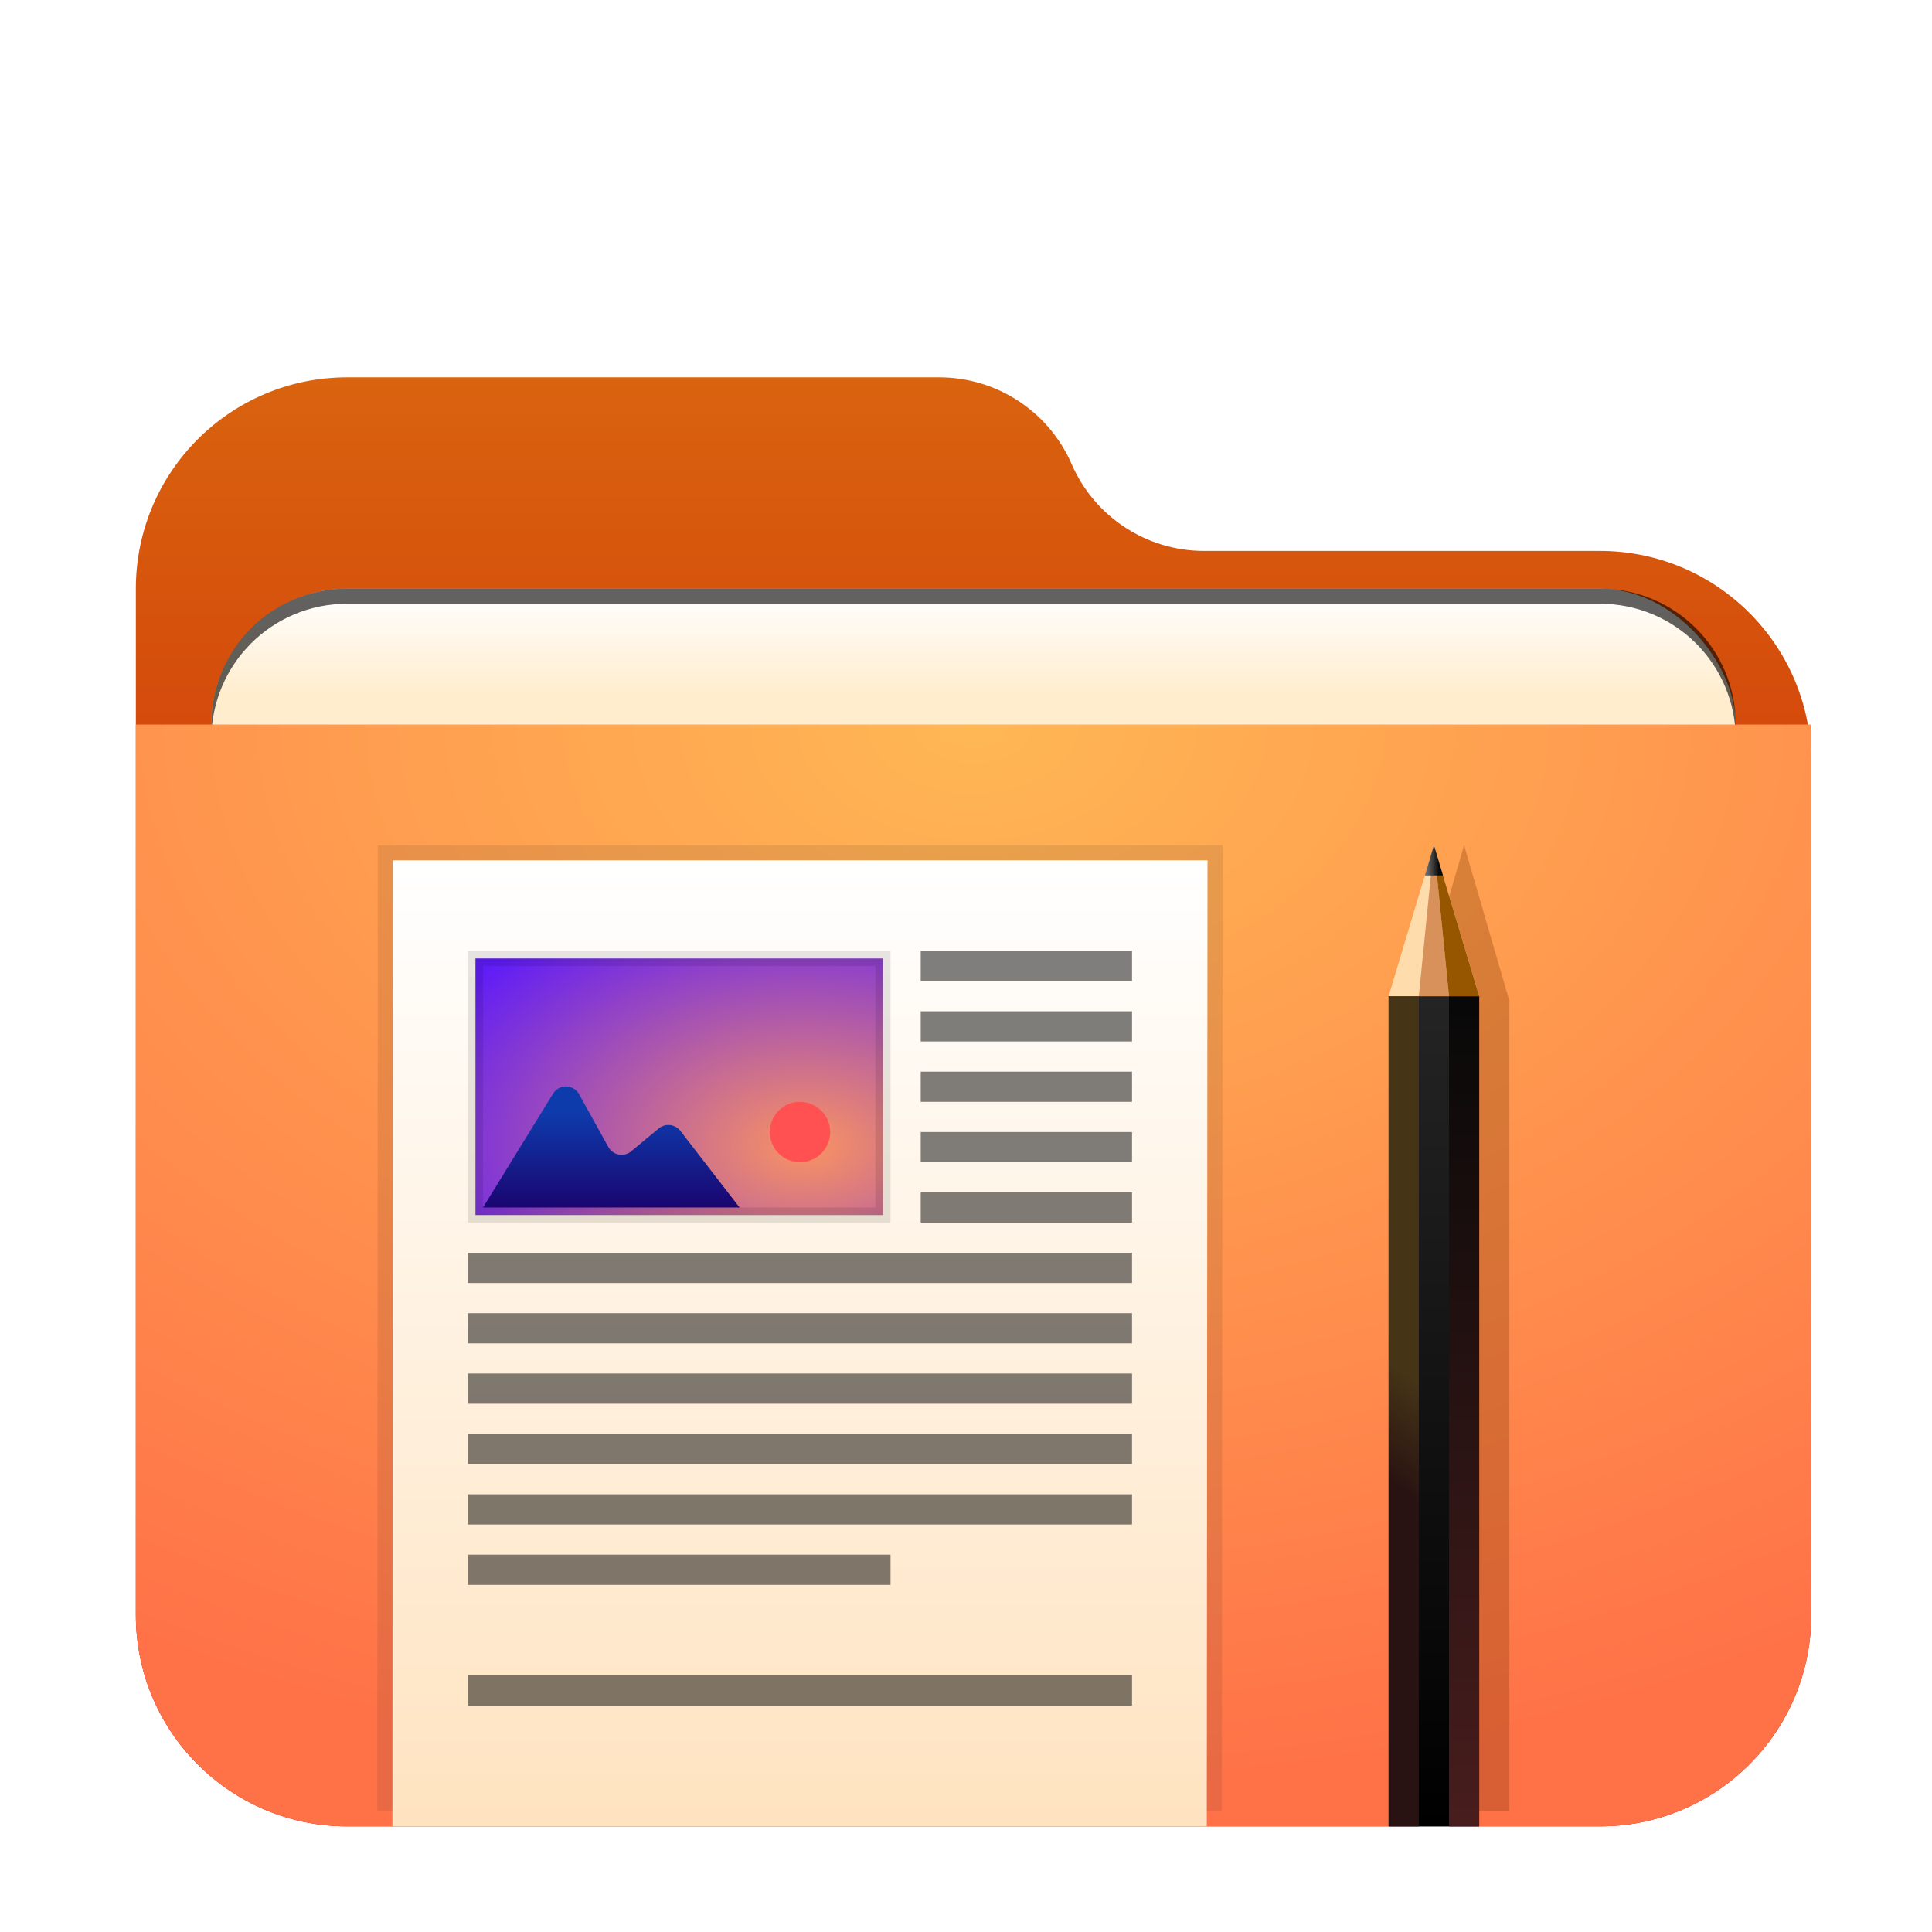 <svg width="128" height="128" version="1.1" viewBox="0 0 128 128" xmlns="http://www.w3.org/2000/svg" xmlns:xlink="http://www.w3.org/1999/xlink">
<defs>
<filter id="folder-documents-stack-128px-a" x="-12.2%" y="-14.1%" width="124.3%" height="128.1%">
<feOffset dy="2" in="SourceAlpha" result="shadowOffsetOuter1"/>
<feGaussianBlur in="shadowOffsetOuter1" result="shadowBlurOuter1" stdDeviation="2.5"/>
<feComposite in="shadowBlurOuter1" in2="SourceAlpha" operator="out" result="shadowBlurOuter1"/>
<feColorMatrix in="shadowBlurOuter1" result="shadowMatrixOuter1" values="0 0 0 0 0   0 0 0 0 0   0 0 0 0 0  0 0 0 0.2 0"/>
<feMerge>
<feMergeNode in="shadowMatrixOuter1"/>
<feMergeNode in="SourceGraphic"/>
</feMerge>
</filter>
<path id="folder-documents-stack-128px-g" d="m0 0h111v59c0 7.732-6.268 14-14 14h-83c-7.732 0-14-6.268-14-14v-59z"/>
<filter id="folder-documents-stack-128px-m" x="-100%" y="-9.4%" width="300%" height="118.8%">
<feGaussianBlur in="SourceGraphic" stdDeviation="2"/>
</filter>
<linearGradient id="linearGradient1006" x1="51.614" x2="51.614" y1="-3.0562e-14" y2="101.26" gradientTransform="matrix(1.075 0 0 .93 9 23)" gradientUnits="userSpaceOnUse">
<stop stop-color="#D9630F" offset="0"/>
<stop stop-color="#C70000" offset="1"/>
</linearGradient>
<radialGradient id="radialGradient1010" cx="45.008" cy="0" r="87.052" gradientTransform="scale(1.233 .811)" gradientUnits="userSpaceOnUse">
<stop stop-color="#FFB754" offset="0"/>
<stop stop-color="#FF7248" offset="1"/>
</radialGradient>
<linearGradient id="linearGradient1012" x1="30.483" x2="30.483" y1=".919" y2="59.706" gradientTransform="scale(.919 1.089)" gradientUnits="userSpaceOnUse">
<stop stop-color="#FFF" offset="0"/>
<stop stop-color="#FFE3C0" offset="1"/>
</linearGradient>
<radialGradient id="radialGradient1014" cx="17.95" cy="16.126" r="22.45" gradientTransform="scale(1.247 .802)" gradientUnits="userSpaceOnUse">
<stop stop-color="#FA9361" offset="0"/>
<stop stop-color="#5F1CF7" offset="1"/>
</radialGradient>
<linearGradient id="linearGradient1016" x1="6.524" x2="6.524" y1="15.524" y2="24.753" gradientTransform="scale(1.456 .687)" gradientUnits="userSpaceOnUse">
<stop stop-color="#0E3BAC" offset="0"/>
<stop stop-color="#1A0570" offset="1"/>
</linearGradient>
<linearGradient id="linearGradient1018" x1="9.083" x2="9.083" y1="3.303" y2="21.469" gradientTransform="scale(.33 3.028)" gradientUnits="userSpaceOnUse">
<stop stop-color="#242424" offset="0"/>
<stop offset="1"/>
</linearGradient>
<linearGradient id="linearGradient1020" x1="5.28" x2="5.237" y1="6.661" y2="8.206" gradientTransform="scale(.191 5.244)" gradientUnits="userSpaceOnUse">
<stop stop-color="#463417" offset="0"/>
<stop stop-color="#281212" offset="1"/>
</linearGradient>
<linearGradient id="linearGradient1022" x1="26.22" x2="26.22" y1="1.907" y2="12.395" gradientTransform="scale(.191 5.244)" gradientUnits="userSpaceOnUse">
<stop stop-color="#080808" offset="0"/>
<stop stop-color="#481D1D" offset="1"/>
</linearGradient>
<linearGradient id="linearGradient1024" x1="3.281" x2="4.281" y1="1.228" y2="1.228" gradientTransform="scale(.775 1.291)" gradientUnits="userSpaceOnUse">
<stop stop-color="#6A6A6A" offset="0"/>
<stop stop-color="#0A0A0A" offset="1"/>
</linearGradient>
<filter id="filter1016" x="-.034" y="-.082" width="1.068" height="1.163" color-interpolation-filters="sRGB">
<feGaussianBlur stdDeviation="1.43"/>
</filter>
<linearGradient id="linearGradient964" x1="-70" x2="-70" y1="96.088" y2="103" gradientTransform="translate(12 -57)" gradientUnits="userSpaceOnUse">
<stop stop-color="#fff" offset="0"/>
<stop stop-color="#ffedce" offset="1"/>
</linearGradient>
</defs>
<path d="m71 28.75c1.518 3.492 4.963 5.75 8.77 5.75h26.23c7.732 0 14 6.268 14 14v56.5c0 7.732-6.268 14-14 14h-83c-7.732 0-14-6.268-14-14v-68c0-7.732 6.268-14 14-14h39.23c3.807 0 7.252 2.258 8.77 5.75z" fill="url(#linearGradient1006)" fill-rule="evenodd" filter="url(#folder-documents-stack-128px-a)"/>
<g transform="translate(126)" fill-rule="evenodd">
<rect x="-112" y="39" width="101" height="42" rx="9" ry="9" fill-opacity=".2" filter="url(#filter1016)" style="paint-order:stroke fill markers"/>
<rect x="-112" y="39" width="101" height="42" rx="9" ry="9" fill="url(#linearGradient964)" style="paint-order:stroke fill markers"/>
<path d="m-103 39c-4.986 0-9 4.014-9 9v1c0-4.986 4.014-9 9-9h83c4.986 0 9 4.014 9 9v-1c0-4.986-4.014-9-9-9z" opacity=".615" style="paint-order:stroke fill markers"/>
</g>
<g transform="translate(9,46)" fill="none" fill-rule="evenodd" filter="url(#folder-documents-stack-128px-a)">
<mask fill="#fff">
<use width="100%" height="100%" xlink:href="#folder-documents-stack-128px-g"/>
</mask>
<use width="100%" height="100%" fill="url(#radialGradient1010)" xlink:href="#folder-documents-stack-128px-g"/>
<g mask="url(#folder-documents-stack-128px-i)">
<g transform="translate(16,8)">
<polygon points="55.951 64 0 64 0.027 0 56 0" fill="#1d1d1d" fill-opacity=".1"/>
<polygon points="54.953 65 1 65 1.026 1 55 1" fill="url(#linearGradient1012)"/>
<g transform="translate(6,7)">
<path d="m0.5 0.5v17h27v-17z" fill="url(#radialGradient1014)" stroke="#000" stroke-opacity=".1"/>
<circle cx="22" cy="12" r="2" fill="#ff5151"/>
<path d="m1 17h17l-3.927-5.08c-0.338-0.437-0.966-0.517-1.403-0.18-0.009 0.007-0.019 0.015-0.028 0.022l-1.823 1.516c-0.425 0.353-1.055 0.295-1.408-0.13-0.04-0.048-0.075-0.1-0.106-0.155l-1.938-3.497c-0.268-0.483-0.876-0.658-1.359-0.39-0.15 0.083-0.277 0.204-0.367 0.351z" fill="url(#linearGradient1016)"/>
</g>
<path d="m36 7h14v2h-14zm0 4h14v2h-14zm0 4h14v2h-14zm0 4h14v2h-14zm0 4h14v2h-14zm-30 4h44v2h-44zm0 4h44v2h-44zm0 4h44v2h-44zm0 4h44v2h-44zm0 4h44v2h-44zm0 4h28v2h-28zm0 8h44v2h-44z" fill="#000" fill-opacity=".5"/>
<g transform="translate(67)">
<polygon points="2 64 2 10.313 5 0 8 10.313 8 64" fill="#7b3400" fill-opacity=".3" filter="url(#folder-documents-stack-128px-m)"/>
<polygon points="6 65 0 65 0 10 6 10" fill="url(#linearGradient1018)"/>
<polygon points="2 65 0 65 0 10 2 10" fill="url(#linearGradient1020)"/>
<polygon points="6 65 4 65 4 10 6 10" fill="url(#linearGradient1022)"/>
<polygon points="0 10 3 0 6 10" fill="#ffdcac"/>
<polygon points="2 10 3 0 4 10" fill="#d8915b"/>
<polygon points="4 10 3 0 6 10" fill="#965600"/>
<polygon points="3 0 3.6 2 2.4 2" fill="url(#linearGradient1024)"/>
</g>
</g>
</g>
</g>
</svg>
